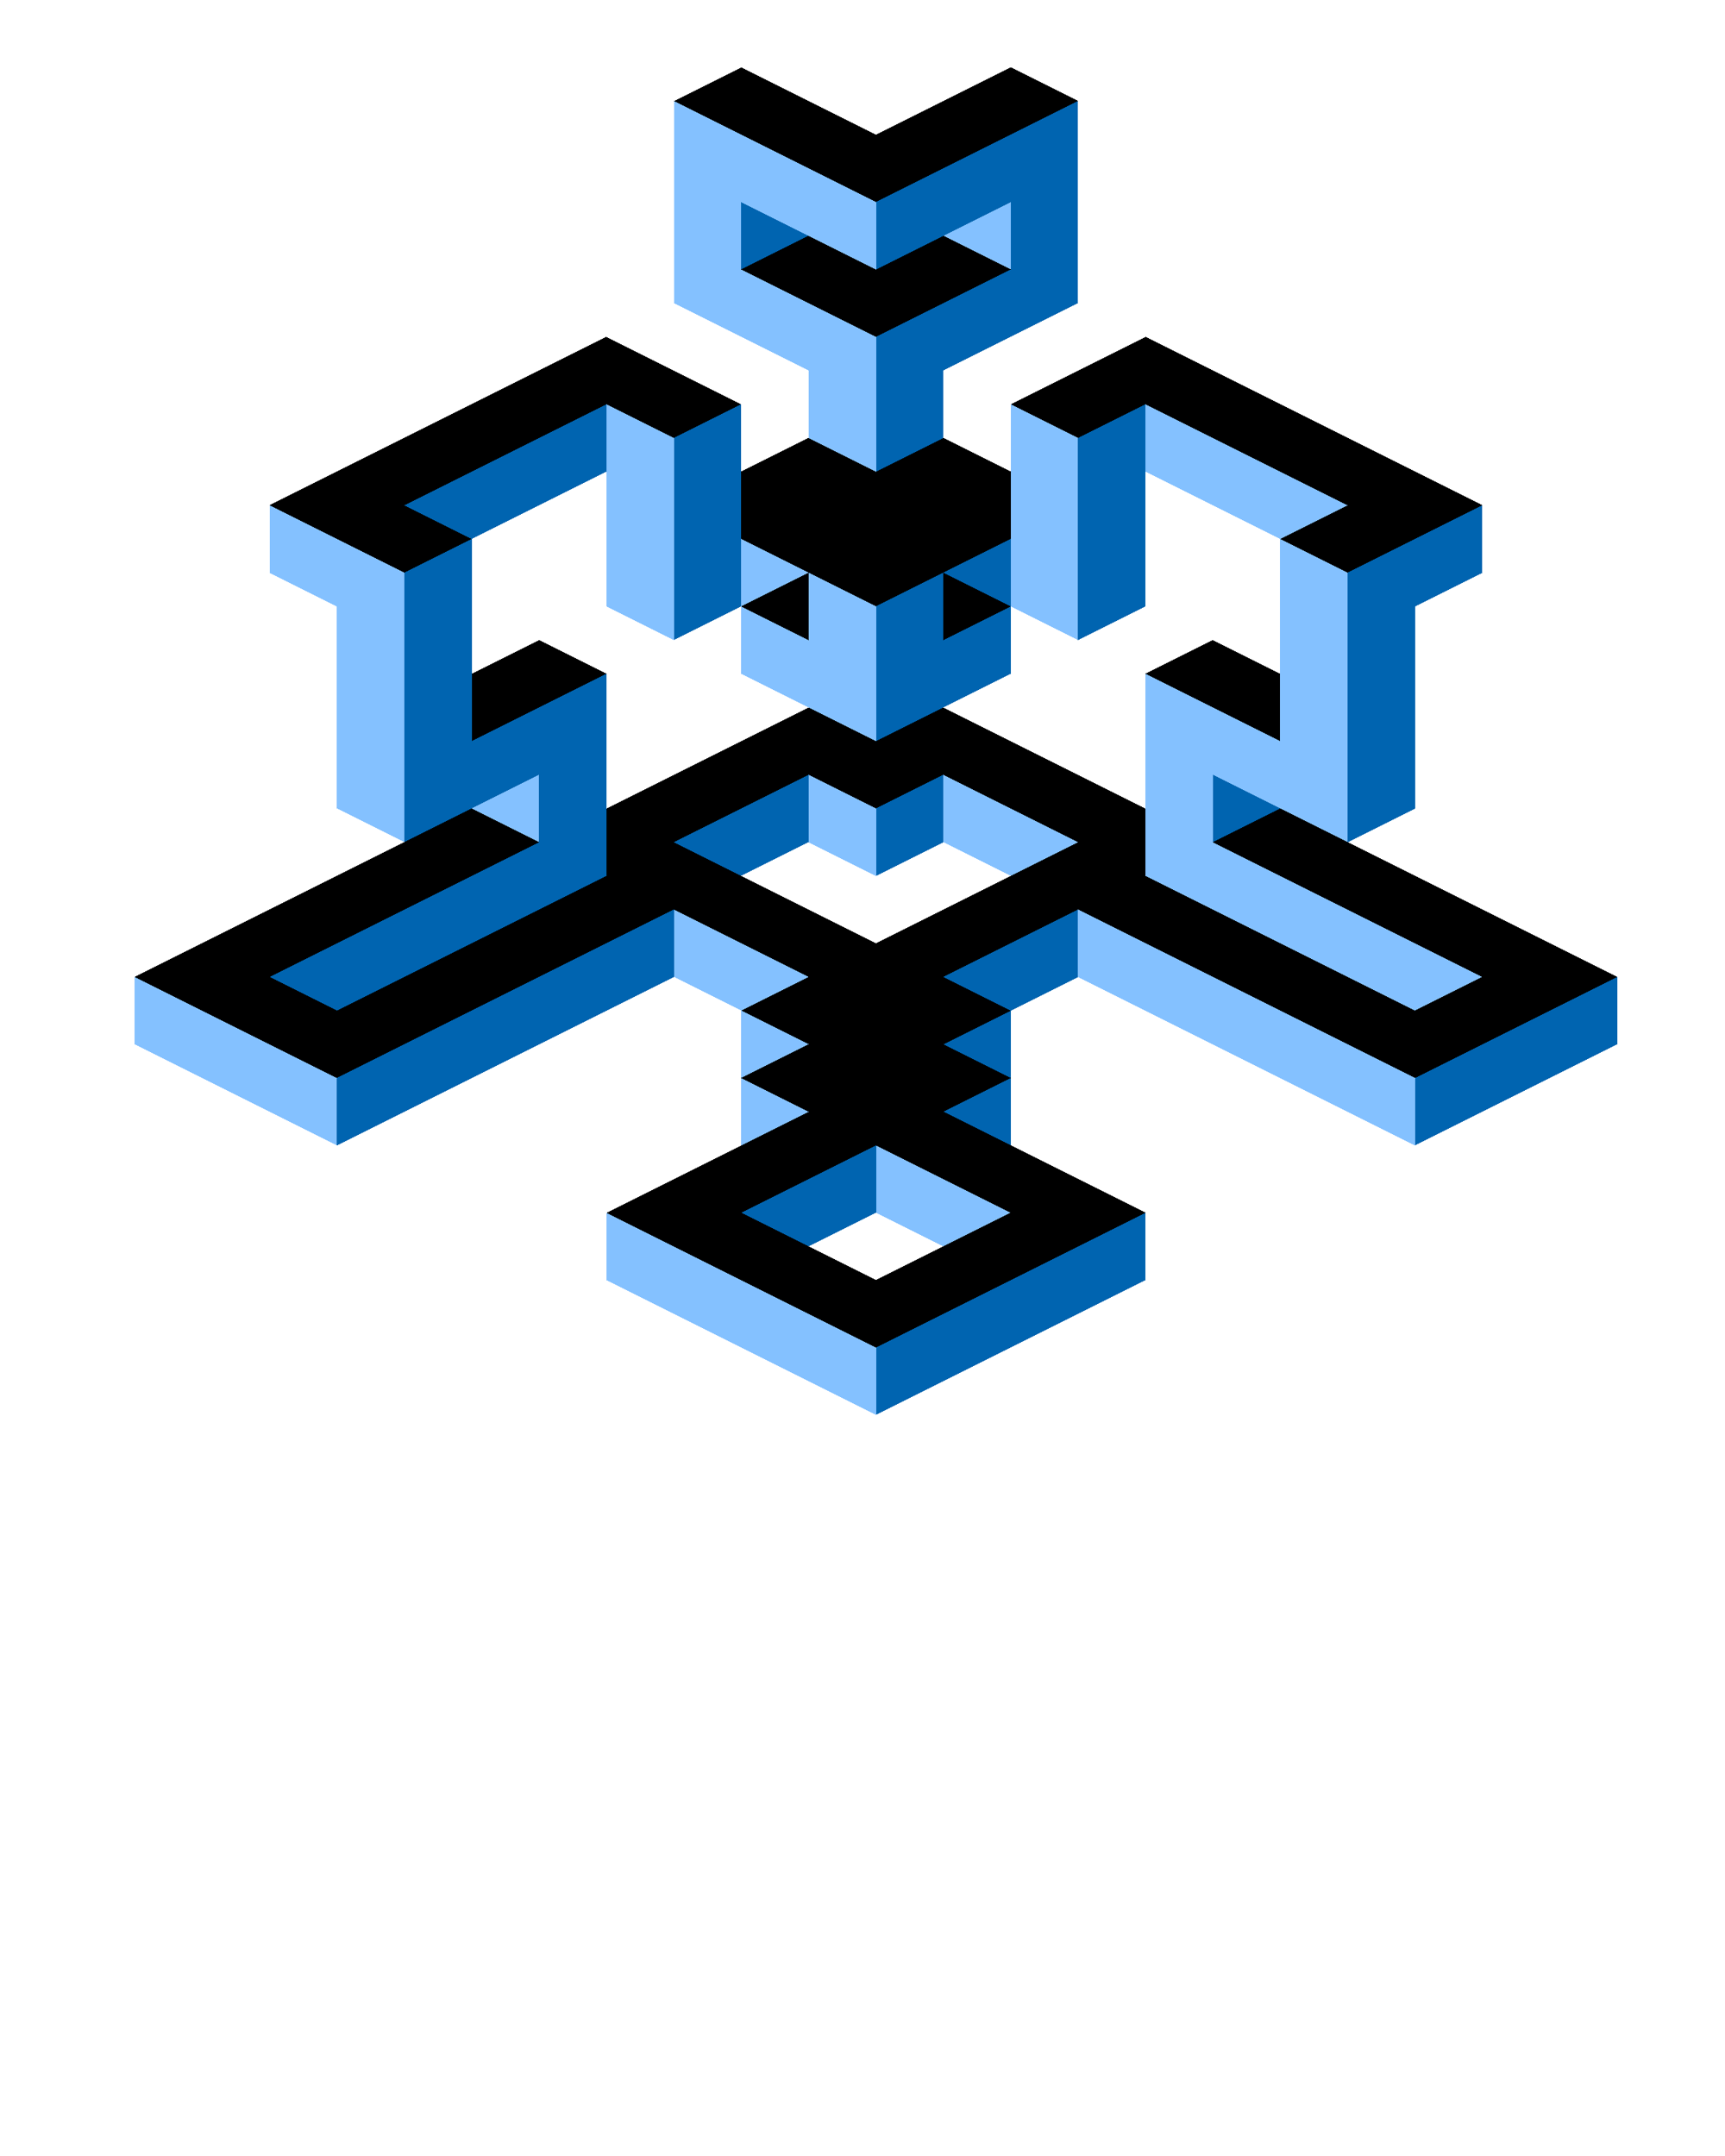 <svg xmlns="http://www.w3.org/2000/svg" version="1.1" xmlns:xlink="http://www.w3.org/1999/xlink" xmlns:svgjs="http://svgjs.dev/svgjs" viewBox="0 0 640 800"><symbol id="SvgjsSymbol1003"><polygon points="0,12.5 25,0 50,12.5 25,25"></polygon></symbol><symbol id="SvgjsSymbol1004"><polygon points="0,12.5 25,25 25,50 0,37.5"></polygon></symbol><symbol id="SvgjsSymbol1005"><polygon points="25,25 50,12.5 50,37.5 25,50"></polygon></symbol><g shape-rendering="crispEdges"><g><use xlink:href="#SvgjsSymbol1003" x="300" y="75" fill="hsl(212, 72%, 59%)"></use><use xlink:href="#SvgjsSymbol1004" x="300" y="75" fill="#84c1ff"></use><use xlink:href="#SvgjsSymbol1005" x="300" y="75" fill="#0064b0"></use></g><g><use xlink:href="#SvgjsSymbol1003" x="300" y="125" fill="hsl(212, 72%, 59%)"></use><use xlink:href="#SvgjsSymbol1004" x="300" y="125" fill="#84c1ff"></use><use xlink:href="#SvgjsSymbol1005" x="300" y="125" fill="#0064b0"></use></g><g><use xlink:href="#SvgjsSymbol1003" x="250" y="75" fill="hsl(212, 72%, 59%)"></use><use xlink:href="#SvgjsSymbol1004" x="250" y="75" fill="#84c1ff"></use><use xlink:href="#SvgjsSymbol1005" x="250" y="75" fill="#0064b0"></use></g><g><use xlink:href="#SvgjsSymbol1003" x="350" y="75" fill="hsl(212, 72%, 59%)"></use><use xlink:href="#SvgjsSymbol1004" x="350" y="75" fill="#84c1ff"></use><use xlink:href="#SvgjsSymbol1005" x="350" y="75" fill="#0064b0"></use></g><g><use xlink:href="#SvgjsSymbol1003" x="275" y="87.5" fill="hsl(212, 72%, 59%)"></use><use xlink:href="#SvgjsSymbol1004" x="275" y="87.5" fill="#84c1ff"></use><use xlink:href="#SvgjsSymbol1005" x="275" y="87.5" fill="#0064b0"></use></g><g><use xlink:href="#SvgjsSymbol1003" x="325" y="87.5" fill="hsl(212, 72%, 59%)"></use><use xlink:href="#SvgjsSymbol1004" x="325" y="87.5" fill="#84c1ff"></use><use xlink:href="#SvgjsSymbol1005" x="325" y="87.5" fill="#0064b0"></use></g><g><use xlink:href="#SvgjsSymbol1003" x="300" y="100" fill="hsl(212, 72%, 59%)"></use><use xlink:href="#SvgjsSymbol1004" x="300" y="100" fill="#84c1ff"></use><use xlink:href="#SvgjsSymbol1005" x="300" y="100" fill="#0064b0"></use></g><g><use xlink:href="#SvgjsSymbol1003" x="275" y="162.5" fill="hsl(212, 72%, 59%)"></use><use xlink:href="#SvgjsSymbol1004" x="275" y="162.5" fill="#84c1ff"></use><use xlink:href="#SvgjsSymbol1005" x="275" y="162.5" fill="#0064b0"></use></g><g><use xlink:href="#SvgjsSymbol1003" x="325" y="162.5" fill="hsl(212, 72%, 59%)"></use><use xlink:href="#SvgjsSymbol1004" x="325" y="162.5" fill="#84c1ff"></use><use xlink:href="#SvgjsSymbol1005" x="325" y="162.5" fill="#0064b0"></use></g><g><use xlink:href="#SvgjsSymbol1003" x="300" y="175" fill="hsl(212, 72%, 59%)"></use><use xlink:href="#SvgjsSymbol1004" x="300" y="175" fill="#84c1ff"></use><use xlink:href="#SvgjsSymbol1005" x="300" y="175" fill="#0064b0"></use></g><g><use xlink:href="#SvgjsSymbol1003" x="250" y="175" fill="hsl(212, 72%, 59%)"></use><use xlink:href="#SvgjsSymbol1004" x="250" y="175" fill="#84c1ff"></use><use xlink:href="#SvgjsSymbol1005" x="250" y="175" fill="#0064b0"></use></g><g><use xlink:href="#SvgjsSymbol1003" x="350" y="175" fill="hsl(212, 72%, 59%)"></use><use xlink:href="#SvgjsSymbol1004" x="350" y="175" fill="#84c1ff"></use><use xlink:href="#SvgjsSymbol1005" x="350" y="175" fill="#0064b0"></use></g><g><use xlink:href="#SvgjsSymbol1003" x="250" y="50" fill="hsl(212, 72%, 59%)"></use><use xlink:href="#SvgjsSymbol1004" x="250" y="50" fill="#84c1ff"></use><use xlink:href="#SvgjsSymbol1005" x="250" y="50" fill="#0064b0"></use></g><g><use xlink:href="#SvgjsSymbol1003" x="350" y="50" fill="hsl(212, 72%, 59%)"></use><use xlink:href="#SvgjsSymbol1004" x="350" y="50" fill="#84c1ff"></use><use xlink:href="#SvgjsSymbol1005" x="350" y="50" fill="#0064b0"></use></g><g><use xlink:href="#SvgjsSymbol1003" x="225" y="187.5" fill="hsl(212, 72%, 59%)"></use><use xlink:href="#SvgjsSymbol1004" x="225" y="187.5" fill="#84c1ff"></use><use xlink:href="#SvgjsSymbol1005" x="225" y="187.5" fill="#0064b0"></use></g><g><use xlink:href="#SvgjsSymbol1003" x="375" y="187.5" fill="hsl(212, 72%, 59%)"></use><use xlink:href="#SvgjsSymbol1004" x="375" y="187.5" fill="#84c1ff"></use><use xlink:href="#SvgjsSymbol1005" x="375" y="187.5" fill="#0064b0"></use></g><g><use xlink:href="#SvgjsSymbol1003" x="225" y="162.5" fill="hsl(212, 72%, 59%)"></use><use xlink:href="#SvgjsSymbol1004" x="225" y="162.5" fill="#84c1ff"></use><use xlink:href="#SvgjsSymbol1005" x="225" y="162.5" fill="#0064b0"></use></g><g><use xlink:href="#SvgjsSymbol1003" x="375" y="162.5" fill="hsl(212, 72%, 59%)"></use><use xlink:href="#SvgjsSymbol1004" x="375" y="162.5" fill="#84c1ff"></use><use xlink:href="#SvgjsSymbol1005" x="375" y="162.5" fill="#0064b0"></use></g><g><use xlink:href="#SvgjsSymbol1003" x="275" y="187.5" fill="hsl(212, 72%, 59%)"></use><use xlink:href="#SvgjsSymbol1004" x="275" y="187.5" fill="#84c1ff"></use><use xlink:href="#SvgjsSymbol1005" x="275" y="187.5" fill="#0064b0"></use></g><g><use xlink:href="#SvgjsSymbol1003" x="325" y="187.5" fill="hsl(212, 72%, 59%)"></use><use xlink:href="#SvgjsSymbol1004" x="325" y="187.5" fill="#84c1ff"></use><use xlink:href="#SvgjsSymbol1005" x="325" y="187.5" fill="#0064b0"></use></g><g><use xlink:href="#SvgjsSymbol1003" x="300" y="200" fill="hsl(212, 72%, 59%)"></use><use xlink:href="#SvgjsSymbol1004" x="300" y="200" fill="#84c1ff"></use><use xlink:href="#SvgjsSymbol1005" x="300" y="200" fill="#0064b0"></use></g><g><use xlink:href="#SvgjsSymbol1003" x="275" y="212.5" fill="hsl(212, 72%, 59%)"></use><use xlink:href="#SvgjsSymbol1004" x="275" y="212.5" fill="#84c1ff"></use><use xlink:href="#SvgjsSymbol1005" x="275" y="212.5" fill="#0064b0"></use></g><g><use xlink:href="#SvgjsSymbol1003" x="325" y="212.5" fill="hsl(212, 72%, 59%)"></use><use xlink:href="#SvgjsSymbol1004" x="325" y="212.5" fill="#84c1ff"></use><use xlink:href="#SvgjsSymbol1005" x="325" y="212.5" fill="#0064b0"></use></g><g><use xlink:href="#SvgjsSymbol1003" x="300" y="225" fill="hsl(212, 72%, 59%)"></use><use xlink:href="#SvgjsSymbol1004" x="300" y="225" fill="#84c1ff"></use><use xlink:href="#SvgjsSymbol1005" x="300" y="225" fill="#0064b0"></use></g><g><use xlink:href="#SvgjsSymbol1003" x="300" y="200" fill="hsl(212, 72%, 59%)"></use><use xlink:href="#SvgjsSymbol1004" x="300" y="200" fill="#84c1ff"></use><use xlink:href="#SvgjsSymbol1005" x="300" y="200" fill="#0064b0"></use></g><g><use xlink:href="#SvgjsSymbol1003" x="275" y="262.5" fill="hsl(212, 72%, 59%)"></use><use xlink:href="#SvgjsSymbol1004" x="275" y="262.5" fill="#84c1ff"></use><use xlink:href="#SvgjsSymbol1005" x="275" y="262.5" fill="#0064b0"></use></g><g><use xlink:href="#SvgjsSymbol1003" x="325" y="262.5" fill="hsl(212, 72%, 59%)"></use><use xlink:href="#SvgjsSymbol1004" x="325" y="262.5" fill="#84c1ff"></use><use xlink:href="#SvgjsSymbol1005" x="325" y="262.5" fill="#0064b0"></use></g><g><use xlink:href="#SvgjsSymbol1003" x="300" y="275" fill="hsl(212, 72%, 59%)"></use><use xlink:href="#SvgjsSymbol1004" x="300" y="275" fill="#84c1ff"></use><use xlink:href="#SvgjsSymbol1005" x="300" y="275" fill="#0064b0"></use></g><g><use xlink:href="#SvgjsSymbol1003" x="250" y="275" fill="hsl(212, 72%, 59%)"></use><use xlink:href="#SvgjsSymbol1004" x="250" y="275" fill="#84c1ff"></use><use xlink:href="#SvgjsSymbol1005" x="250" y="275" fill="#0064b0"></use></g><g><use xlink:href="#SvgjsSymbol1003" x="350" y="275" fill="hsl(212, 72%, 59%)"></use><use xlink:href="#SvgjsSymbol1004" x="350" y="275" fill="#84c1ff"></use><use xlink:href="#SvgjsSymbol1005" x="350" y="275" fill="#0064b0"></use></g><g><use xlink:href="#SvgjsSymbol1003" x="375" y="287.5" fill="hsl(212, 72%, 59%)"></use><use xlink:href="#SvgjsSymbol1004" x="375" y="287.5" fill="#84c1ff"></use><use xlink:href="#SvgjsSymbol1005" x="375" y="287.5" fill="#0064b0"></use></g><g><use xlink:href="#SvgjsSymbol1003" x="225" y="287.5" fill="hsl(212, 72%, 59%)"></use><use xlink:href="#SvgjsSymbol1004" x="225" y="287.5" fill="#84c1ff"></use><use xlink:href="#SvgjsSymbol1005" x="225" y="287.5" fill="#0064b0"></use></g><g><use xlink:href="#SvgjsSymbol1003" x="200" y="300" fill="hsl(212, 72%, 59%)"></use><use xlink:href="#SvgjsSymbol1004" x="200" y="300" fill="#84c1ff"></use><use xlink:href="#SvgjsSymbol1005" x="200" y="300" fill="#0064b0"></use></g><g><use xlink:href="#SvgjsSymbol1003" x="225" y="312.5" fill="hsl(212, 72%, 59%)"></use><use xlink:href="#SvgjsSymbol1004" x="225" y="312.5" fill="#84c1ff"></use><use xlink:href="#SvgjsSymbol1005" x="225" y="312.5" fill="#0064b0"></use></g><g><use xlink:href="#SvgjsSymbol1003" x="400" y="300" fill="hsl(212, 72%, 59%)"></use><use xlink:href="#SvgjsSymbol1004" x="400" y="300" fill="#84c1ff"></use><use xlink:href="#SvgjsSymbol1005" x="400" y="300" fill="#0064b0"></use></g><g><use xlink:href="#SvgjsSymbol1003" x="375" y="312.5" fill="hsl(212, 72%, 59%)"></use><use xlink:href="#SvgjsSymbol1004" x="375" y="312.5" fill="#84c1ff"></use><use xlink:href="#SvgjsSymbol1005" x="375" y="312.5" fill="#0064b0"></use></g><g><use xlink:href="#SvgjsSymbol1003" x="200" y="125" fill="hsl(212, 72%, 59%)"></use><use xlink:href="#SvgjsSymbol1004" x="200" y="125" fill="#84c1ff"></use><use xlink:href="#SvgjsSymbol1005" x="200" y="125" fill="#0064b0"></use></g><g><use xlink:href="#SvgjsSymbol1003" x="400" y="125" fill="hsl(212, 72%, 59%)"></use><use xlink:href="#SvgjsSymbol1004" x="400" y="125" fill="#84c1ff"></use><use xlink:href="#SvgjsSymbol1005" x="400" y="125" fill="#0064b0"></use></g><g><use xlink:href="#SvgjsSymbol1003" x="175" y="287.5" fill="hsl(212, 72%, 59%)"></use><use xlink:href="#SvgjsSymbol1004" x="175" y="287.5" fill="#84c1ff"></use><use xlink:href="#SvgjsSymbol1005" x="175" y="287.5" fill="#0064b0"></use></g><g><use xlink:href="#SvgjsSymbol1003" x="425" y="287.5" fill="hsl(212, 72%, 59%)"></use><use xlink:href="#SvgjsSymbol1004" x="425" y="287.5" fill="#84c1ff"></use><use xlink:href="#SvgjsSymbol1005" x="425" y="287.5" fill="#0064b0"></use></g><g><use xlink:href="#SvgjsSymbol1003" x="150" y="300" fill="hsl(212, 72%, 59%)"></use><use xlink:href="#SvgjsSymbol1004" x="150" y="300" fill="#84c1ff"></use><use xlink:href="#SvgjsSymbol1005" x="150" y="300" fill="#0064b0"></use></g><g><use xlink:href="#SvgjsSymbol1003" x="450" y="300" fill="hsl(212, 72%, 59%)"></use><use xlink:href="#SvgjsSymbol1004" x="450" y="300" fill="#84c1ff"></use><use xlink:href="#SvgjsSymbol1005" x="450" y="300" fill="#0064b0"></use></g><g><use xlink:href="#SvgjsSymbol1003" x="400" y="325" fill="hsl(212, 72%, 59%)"></use><use xlink:href="#SvgjsSymbol1004" x="400" y="325" fill="#84c1ff"></use><use xlink:href="#SvgjsSymbol1005" x="400" y="325" fill="#0064b0"></use></g><g><use xlink:href="#SvgjsSymbol1003" x="200" y="325" fill="hsl(212, 72%, 59%)"></use><use xlink:href="#SvgjsSymbol1004" x="200" y="325" fill="#84c1ff"></use><use xlink:href="#SvgjsSymbol1005" x="200" y="325" fill="#0064b0"></use></g><g><use xlink:href="#SvgjsSymbol1003" x="125" y="312.5" fill="hsl(212, 72%, 59%)"></use><use xlink:href="#SvgjsSymbol1004" x="125" y="312.5" fill="#84c1ff"></use><use xlink:href="#SvgjsSymbol1005" x="125" y="312.5" fill="#0064b0"></use></g><g><use xlink:href="#SvgjsSymbol1003" x="175" y="337.5" fill="hsl(212, 72%, 59%)"></use><use xlink:href="#SvgjsSymbol1004" x="175" y="337.5" fill="#84c1ff"></use><use xlink:href="#SvgjsSymbol1005" x="175" y="337.5" fill="#0064b0"></use></g><g><use xlink:href="#SvgjsSymbol1003" x="150" y="350" fill="hsl(212, 72%, 59%)"></use><use xlink:href="#SvgjsSymbol1004" x="150" y="350" fill="#84c1ff"></use><use xlink:href="#SvgjsSymbol1005" x="150" y="350" fill="#0064b0"></use></g><g><use xlink:href="#SvgjsSymbol1003" x="100" y="325" fill="hsl(212, 72%, 59%)"></use><use xlink:href="#SvgjsSymbol1004" x="100" y="325" fill="#84c1ff"></use><use xlink:href="#SvgjsSymbol1005" x="100" y="325" fill="#0064b0"></use></g><g><use xlink:href="#SvgjsSymbol1003" x="425" y="337.5" fill="hsl(212, 72%, 59%)"></use><use xlink:href="#SvgjsSymbol1004" x="425" y="337.5" fill="#84c1ff"></use><use xlink:href="#SvgjsSymbol1005" x="425" y="337.5" fill="#0064b0"></use></g><g><use xlink:href="#SvgjsSymbol1003" x="475" y="312.5" fill="hsl(212, 72%, 59%)"></use><use xlink:href="#SvgjsSymbol1004" x="475" y="312.5" fill="#84c1ff"></use><use xlink:href="#SvgjsSymbol1005" x="475" y="312.5" fill="#0064b0"></use></g><g><use xlink:href="#SvgjsSymbol1003" x="450" y="350" fill="hsl(212, 72%, 59%)"></use><use xlink:href="#SvgjsSymbol1004" x="450" y="350" fill="#84c1ff"></use><use xlink:href="#SvgjsSymbol1005" x="450" y="350" fill="#0064b0"></use></g><g><use xlink:href="#SvgjsSymbol1003" x="500" y="325" fill="hsl(212, 72%, 59%)"></use><use xlink:href="#SvgjsSymbol1004" x="500" y="325" fill="#84c1ff"></use><use xlink:href="#SvgjsSymbol1005" x="500" y="325" fill="#0064b0"></use></g><g><use xlink:href="#SvgjsSymbol1003" x="250" y="325" fill="hsl(212, 72%, 59%)"></use><use xlink:href="#SvgjsSymbol1004" x="250" y="325" fill="#84c1ff"></use><use xlink:href="#SvgjsSymbol1005" x="250" y="325" fill="#0064b0"></use></g><g><use xlink:href="#SvgjsSymbol1003" x="350" y="325" fill="hsl(212, 72%, 59%)"></use><use xlink:href="#SvgjsSymbol1004" x="350" y="325" fill="#84c1ff"></use><use xlink:href="#SvgjsSymbol1005" x="350" y="325" fill="#0064b0"></use></g><g><use xlink:href="#SvgjsSymbol1003" x="325" y="337.5" fill="hsl(212, 72%, 59%)"></use><use xlink:href="#SvgjsSymbol1004" x="325" y="337.5" fill="#84c1ff"></use><use xlink:href="#SvgjsSymbol1005" x="325" y="337.5" fill="#0064b0"></use></g><g><use xlink:href="#SvgjsSymbol1003" x="275" y="337.5" fill="hsl(212, 72%, 59%)"></use><use xlink:href="#SvgjsSymbol1004" x="275" y="337.5" fill="#84c1ff"></use><use xlink:href="#SvgjsSymbol1005" x="275" y="337.5" fill="#0064b0"></use></g><g><use xlink:href="#SvgjsSymbol1003" x="300" y="350" fill="hsl(212, 72%, 59%)"></use><use xlink:href="#SvgjsSymbol1004" x="300" y="350" fill="#84c1ff"></use><use xlink:href="#SvgjsSymbol1005" x="300" y="350" fill="#0064b0"></use></g><g><use xlink:href="#SvgjsSymbol1003" x="175" y="262.5" fill="hsl(212, 72%, 59%)"></use><use xlink:href="#SvgjsSymbol1004" x="175" y="262.5" fill="#84c1ff"></use><use xlink:href="#SvgjsSymbol1005" x="175" y="262.5" fill="#0064b0"></use></g><g><use xlink:href="#SvgjsSymbol1003" x="425" y="262.5" fill="hsl(212, 72%, 59%)"></use><use xlink:href="#SvgjsSymbol1004" x="425" y="262.5" fill="#84c1ff"></use><use xlink:href="#SvgjsSymbol1005" x="425" y="262.5" fill="#0064b0"></use></g><g><use xlink:href="#SvgjsSymbol1003" x="175" y="237.5" fill="hsl(212, 72%, 59%)"></use><use xlink:href="#SvgjsSymbol1004" x="175" y="237.5" fill="#84c1ff"></use><use xlink:href="#SvgjsSymbol1005" x="175" y="237.5" fill="#0064b0"></use></g><g><use xlink:href="#SvgjsSymbol1003" x="425" y="237.5" fill="hsl(212, 72%, 59%)"></use><use xlink:href="#SvgjsSymbol1004" x="425" y="237.5" fill="#84c1ff"></use><use xlink:href="#SvgjsSymbol1005" x="425" y="237.5" fill="#0064b0"></use></g><g><use xlink:href="#SvgjsSymbol1003" x="150" y="250" fill="hsl(212, 72%, 59%)"></use><use xlink:href="#SvgjsSymbol1004" x="150" y="250" fill="#84c1ff"></use><use xlink:href="#SvgjsSymbol1005" x="150" y="250" fill="#0064b0"></use></g><g><use xlink:href="#SvgjsSymbol1003" x="450" y="250" fill="hsl(212, 72%, 59%)"></use><use xlink:href="#SvgjsSymbol1004" x="450" y="250" fill="#84c1ff"></use><use xlink:href="#SvgjsSymbol1005" x="450" y="250" fill="#0064b0"></use></g><g><use xlink:href="#SvgjsSymbol1003" x="125" y="262.5" fill="hsl(212, 72%, 59%)"></use><use xlink:href="#SvgjsSymbol1004" x="125" y="262.5" fill="#84c1ff"></use><use xlink:href="#SvgjsSymbol1005" x="125" y="262.5" fill="#0064b0"></use></g><g><use xlink:href="#SvgjsSymbol1003" x="475" y="262.5" fill="hsl(212, 72%, 59%)"></use><use xlink:href="#SvgjsSymbol1004" x="475" y="262.5" fill="#84c1ff"></use><use xlink:href="#SvgjsSymbol1005" x="475" y="262.5" fill="#0064b0"></use></g><g><use xlink:href="#SvgjsSymbol1003" x="275" y="362.5" fill="hsl(212, 72%, 59%)"></use><use xlink:href="#SvgjsSymbol1004" x="275" y="362.5" fill="#84c1ff"></use><use xlink:href="#SvgjsSymbol1005" x="275" y="362.5" fill="#0064b0"></use></g><g><use xlink:href="#SvgjsSymbol1003" x="325" y="362.5" fill="hsl(212, 72%, 59%)"></use><use xlink:href="#SvgjsSymbol1004" x="325" y="362.5" fill="#84c1ff"></use><use xlink:href="#SvgjsSymbol1005" x="325" y="362.5" fill="#0064b0"></use></g><g><use xlink:href="#SvgjsSymbol1003" x="300" y="375" fill="hsl(212, 72%, 59%)"></use><use xlink:href="#SvgjsSymbol1004" x="300" y="375" fill="#84c1ff"></use><use xlink:href="#SvgjsSymbol1005" x="300" y="375" fill="#0064b0"></use></g><g><use xlink:href="#SvgjsSymbol1003" x="275" y="387.5" fill="hsl(212, 72%, 59%)"></use><use xlink:href="#SvgjsSymbol1004" x="275" y="387.5" fill="#84c1ff"></use><use xlink:href="#SvgjsSymbol1005" x="275" y="387.5" fill="#0064b0"></use></g><g><use xlink:href="#SvgjsSymbol1003" x="325" y="387.5" fill="hsl(212, 72%, 59%)"></use><use xlink:href="#SvgjsSymbol1004" x="325" y="387.5" fill="#84c1ff"></use><use xlink:href="#SvgjsSymbol1005" x="325" y="387.5" fill="#0064b0"></use></g><g><use xlink:href="#SvgjsSymbol1003" x="300" y="400" fill="hsl(212, 72%, 59%)"></use><use xlink:href="#SvgjsSymbol1004" x="300" y="400" fill="#84c1ff"></use><use xlink:href="#SvgjsSymbol1005" x="300" y="400" fill="#0064b0"></use></g><g><use xlink:href="#SvgjsSymbol1003" x="275" y="412.5" fill="hsl(212, 72%, 59%)"></use><use xlink:href="#SvgjsSymbol1004" x="275" y="412.5" fill="#84c1ff"></use><use xlink:href="#SvgjsSymbol1005" x="275" y="412.5" fill="#0064b0"></use></g><g><use xlink:href="#SvgjsSymbol1003" x="325" y="412.5" fill="hsl(212, 72%, 59%)"></use><use xlink:href="#SvgjsSymbol1004" x="325" y="412.5" fill="#84c1ff"></use><use xlink:href="#SvgjsSymbol1005" x="325" y="412.5" fill="#0064b0"></use></g><g><use xlink:href="#SvgjsSymbol1003" x="250" y="425" fill="hsl(212, 72%, 59%)"></use><use xlink:href="#SvgjsSymbol1004" x="250" y="425" fill="#84c1ff"></use><use xlink:href="#SvgjsSymbol1005" x="250" y="425" fill="#0064b0"></use></g><g><use xlink:href="#SvgjsSymbol1003" x="350" y="425" fill="hsl(212, 72%, 59%)"></use><use xlink:href="#SvgjsSymbol1004" x="350" y="425" fill="#84c1ff"></use><use xlink:href="#SvgjsSymbol1005" x="350" y="425" fill="#0064b0"></use></g><g><use xlink:href="#SvgjsSymbol1003" x="250" y="25" fill="hsl(212, 72%, 59%)"></use><use xlink:href="#SvgjsSymbol1004" x="250" y="25" fill="#84c1ff"></use><use xlink:href="#SvgjsSymbol1005" x="250" y="25" fill="#0064b0"></use></g><g><use xlink:href="#SvgjsSymbol1003" x="350" y="25" fill="hsl(212, 72%, 59%)"></use><use xlink:href="#SvgjsSymbol1004" x="350" y="25" fill="#84c1ff"></use><use xlink:href="#SvgjsSymbol1005" x="350" y="25" fill="#0064b0"></use></g><g><use xlink:href="#SvgjsSymbol1003" x="425" y="137.5" fill="hsl(212, 72%, 59%)"></use><use xlink:href="#SvgjsSymbol1004" x="425" y="137.5" fill="#84c1ff"></use><use xlink:href="#SvgjsSymbol1005" x="425" y="137.5" fill="#0064b0"></use></g><g><use xlink:href="#SvgjsSymbol1003" x="175" y="137.5" fill="hsl(212, 72%, 59%)"></use><use xlink:href="#SvgjsSymbol1004" x="175" y="137.5" fill="#84c1ff"></use><use xlink:href="#SvgjsSymbol1005" x="175" y="137.5" fill="#0064b0"></use></g><g><use xlink:href="#SvgjsSymbol1003" x="450" y="150" fill="hsl(212, 72%, 59%)"></use><use xlink:href="#SvgjsSymbol1004" x="450" y="150" fill="#84c1ff"></use><use xlink:href="#SvgjsSymbol1005" x="450" y="150" fill="#0064b0"></use></g><g><use xlink:href="#SvgjsSymbol1003" x="150" y="150" fill="hsl(212, 72%, 59%)"></use><use xlink:href="#SvgjsSymbol1004" x="150" y="150" fill="#84c1ff"></use><use xlink:href="#SvgjsSymbol1005" x="150" y="150" fill="#0064b0"></use></g><g><use xlink:href="#SvgjsSymbol1003" x="125" y="162.5" fill="hsl(212, 72%, 59%)"></use><use xlink:href="#SvgjsSymbol1004" x="125" y="162.5" fill="#84c1ff"></use><use xlink:href="#SvgjsSymbol1005" x="125" y="162.5" fill="#0064b0"></use></g><g><use xlink:href="#SvgjsSymbol1003" x="100" y="175" fill="hsl(212, 72%, 59%)"></use><use xlink:href="#SvgjsSymbol1004" x="100" y="175" fill="#84c1ff"></use><use xlink:href="#SvgjsSymbol1005" x="100" y="175" fill="#0064b0"></use></g><g><use xlink:href="#SvgjsSymbol1003" x="475" y="162.5" fill="hsl(212, 72%, 59%)"></use><use xlink:href="#SvgjsSymbol1004" x="475" y="162.5" fill="#84c1ff"></use><use xlink:href="#SvgjsSymbol1005" x="475" y="162.5" fill="#0064b0"></use></g><g><use xlink:href="#SvgjsSymbol1003" x="500" y="175" fill="hsl(212, 72%, 59%)"></use><use xlink:href="#SvgjsSymbol1004" x="500" y="175" fill="#84c1ff"></use><use xlink:href="#SvgjsSymbol1005" x="500" y="175" fill="#0064b0"></use></g><g><use xlink:href="#SvgjsSymbol1003" x="225" y="137.5" fill="hsl(212, 72%, 59%)"></use><use xlink:href="#SvgjsSymbol1004" x="225" y="137.5" fill="#84c1ff"></use><use xlink:href="#SvgjsSymbol1005" x="225" y="137.5" fill="#0064b0"></use></g><g><use xlink:href="#SvgjsSymbol1003" x="375" y="137.5" fill="hsl(212, 72%, 59%)"></use><use xlink:href="#SvgjsSymbol1004" x="375" y="137.5" fill="#84c1ff"></use><use xlink:href="#SvgjsSymbol1005" x="375" y="137.5" fill="#0064b0"></use></g><g><use xlink:href="#SvgjsSymbol1003" x="125" y="237.5" fill="hsl(212, 72%, 59%)"></use><use xlink:href="#SvgjsSymbol1004" x="125" y="237.5" fill="#84c1ff"></use><use xlink:href="#SvgjsSymbol1005" x="125" y="237.5" fill="#0064b0"></use></g><g><use xlink:href="#SvgjsSymbol1003" x="125" y="212.5" fill="hsl(212, 72%, 59%)"></use><use xlink:href="#SvgjsSymbol1004" x="125" y="212.5" fill="#84c1ff"></use><use xlink:href="#SvgjsSymbol1005" x="125" y="212.5" fill="#0064b0"></use></g><g><use xlink:href="#SvgjsSymbol1003" x="475" y="237.5" fill="hsl(212, 72%, 59%)"></use><use xlink:href="#SvgjsSymbol1004" x="475" y="237.5" fill="#84c1ff"></use><use xlink:href="#SvgjsSymbol1005" x="475" y="237.5" fill="#0064b0"></use></g><g><use xlink:href="#SvgjsSymbol1003" x="475" y="212.5" fill="hsl(212, 72%, 59%)"></use><use xlink:href="#SvgjsSymbol1004" x="475" y="212.5" fill="#84c1ff"></use><use xlink:href="#SvgjsSymbol1005" x="475" y="212.5" fill="#0064b0"></use></g><g><use xlink:href="#SvgjsSymbol1003" x="475" y="187.5" fill="hsl(212, 72%, 59%)"></use><use xlink:href="#SvgjsSymbol1004" x="475" y="187.5" fill="#84c1ff"></use><use xlink:href="#SvgjsSymbol1005" x="475" y="187.5" fill="#0064b0"></use></g><g><use xlink:href="#SvgjsSymbol1003" x="125" y="187.5" fill="hsl(212, 72%, 59%)"></use><use xlink:href="#SvgjsSymbol1004" x="125" y="187.5" fill="#84c1ff"></use><use xlink:href="#SvgjsSymbol1005" x="125" y="187.5" fill="#0064b0"></use></g><g><use xlink:href="#SvgjsSymbol1003" x="75" y="337.5" fill="hsl(212, 72%, 59%)"></use><use xlink:href="#SvgjsSymbol1004" x="75" y="337.5" fill="#84c1ff"></use><use xlink:href="#SvgjsSymbol1005" x="75" y="337.5" fill="#0064b0"></use></g><g><use xlink:href="#SvgjsSymbol1003" x="125" y="362.5" fill="hsl(212, 72%, 59%)"></use><use xlink:href="#SvgjsSymbol1004" x="125" y="362.5" fill="#84c1ff"></use><use xlink:href="#SvgjsSymbol1005" x="125" y="362.5" fill="#0064b0"></use></g><g><use xlink:href="#SvgjsSymbol1003" x="50" y="350" fill="hsl(212, 72%, 59%)"></use><use xlink:href="#SvgjsSymbol1004" x="50" y="350" fill="#84c1ff"></use><use xlink:href="#SvgjsSymbol1005" x="50" y="350" fill="#0064b0"></use></g><g><use xlink:href="#SvgjsSymbol1003" x="75" y="362.5" fill="hsl(212, 72%, 59%)"></use><use xlink:href="#SvgjsSymbol1004" x="75" y="362.5" fill="#84c1ff"></use><use xlink:href="#SvgjsSymbol1005" x="75" y="362.5" fill="#0064b0"></use></g><g><use xlink:href="#SvgjsSymbol1003" x="100" y="375" fill="hsl(212, 72%, 59%)"></use><use xlink:href="#SvgjsSymbol1004" x="100" y="375" fill="#84c1ff"></use><use xlink:href="#SvgjsSymbol1005" x="100" y="375" fill="#0064b0"></use></g><g><use xlink:href="#SvgjsSymbol1003" x="525" y="337.5" fill="hsl(212, 72%, 59%)"></use><use xlink:href="#SvgjsSymbol1004" x="525" y="337.5" fill="#84c1ff"></use><use xlink:href="#SvgjsSymbol1005" x="525" y="337.5" fill="#0064b0"></use></g><g><use xlink:href="#SvgjsSymbol1003" x="475" y="362.5" fill="hsl(212, 72%, 59%)"></use><use xlink:href="#SvgjsSymbol1004" x="475" y="362.5" fill="#84c1ff"></use><use xlink:href="#SvgjsSymbol1005" x="475" y="362.5" fill="#0064b0"></use></g><g><use xlink:href="#SvgjsSymbol1003" x="550" y="350" fill="hsl(212, 72%, 59%)"></use><use xlink:href="#SvgjsSymbol1004" x="550" y="350" fill="#84c1ff"></use><use xlink:href="#SvgjsSymbol1005" x="550" y="350" fill="#0064b0"></use></g><g><use xlink:href="#SvgjsSymbol1003" x="525" y="362.5" fill="hsl(212, 72%, 59%)"></use><use xlink:href="#SvgjsSymbol1004" x="525" y="362.5" fill="#84c1ff"></use><use xlink:href="#SvgjsSymbol1005" x="525" y="362.5" fill="#0064b0"></use></g><g><use xlink:href="#SvgjsSymbol1003" x="500" y="375" fill="hsl(212, 72%, 59%)"></use><use xlink:href="#SvgjsSymbol1004" x="500" y="375" fill="#84c1ff"></use><use xlink:href="#SvgjsSymbol1005" x="500" y="375" fill="#0064b0"></use></g><g><use xlink:href="#SvgjsSymbol1003" x="275" y="37.5" fill="hsl(212, 72%, 59%)"></use><use xlink:href="#SvgjsSymbol1004" x="275" y="37.5" fill="#84c1ff"></use><use xlink:href="#SvgjsSymbol1005" x="275" y="37.5" fill="#0064b0"></use></g><g><use xlink:href="#SvgjsSymbol1003" x="325" y="37.5" fill="hsl(212, 72%, 59%)"></use><use xlink:href="#SvgjsSymbol1004" x="325" y="37.5" fill="#84c1ff"></use><use xlink:href="#SvgjsSymbol1005" x="325" y="37.5" fill="#0064b0"></use></g><g><use xlink:href="#SvgjsSymbol1003" x="300" y="50" fill="hsl(212, 72%, 59%)"></use><use xlink:href="#SvgjsSymbol1004" x="300" y="50" fill="#84c1ff"></use><use xlink:href="#SvgjsSymbol1005" x="300" y="50" fill="#0064b0"></use></g><g><use xlink:href="#SvgjsSymbol1003" x="225" y="437.5" fill="hsl(212, 72%, 59%)"></use><use xlink:href="#SvgjsSymbol1004" x="225" y="437.5" fill="#84c1ff"></use><use xlink:href="#SvgjsSymbol1005" x="225" y="437.5" fill="#0064b0"></use></g><g><use xlink:href="#SvgjsSymbol1003" x="375" y="437.5" fill="hsl(212, 72%, 59%)"></use><use xlink:href="#SvgjsSymbol1004" x="375" y="437.5" fill="#84c1ff"></use><use xlink:href="#SvgjsSymbol1005" x="375" y="437.5" fill="#0064b0"></use></g><g><use xlink:href="#SvgjsSymbol1003" x="250" y="450" fill="hsl(212, 72%, 59%)"></use><use xlink:href="#SvgjsSymbol1004" x="250" y="450" fill="#84c1ff"></use><use xlink:href="#SvgjsSymbol1005" x="250" y="450" fill="#0064b0"></use></g><g><use xlink:href="#SvgjsSymbol1003" x="350" y="450" fill="hsl(212, 72%, 59%)"></use><use xlink:href="#SvgjsSymbol1004" x="350" y="450" fill="#84c1ff"></use><use xlink:href="#SvgjsSymbol1005" x="350" y="450" fill="#0064b0"></use></g><g><use xlink:href="#SvgjsSymbol1003" x="325" y="462.5" fill="hsl(212, 72%, 59%)"></use><use xlink:href="#SvgjsSymbol1004" x="325" y="462.5" fill="#84c1ff"></use><use xlink:href="#SvgjsSymbol1005" x="325" y="462.5" fill="#0064b0"></use></g><g><use xlink:href="#SvgjsSymbol1003" x="275" y="462.5" fill="hsl(212, 72%, 59%)"></use><use xlink:href="#SvgjsSymbol1004" x="275" y="462.5" fill="#84c1ff"></use><use xlink:href="#SvgjsSymbol1005" x="275" y="462.5" fill="#0064b0"></use></g><g><use xlink:href="#SvgjsSymbol1003" x="300" y="475" fill="hsl(212, 72%, 59%)"></use><use xlink:href="#SvgjsSymbol1004" x="300" y="475" fill="#84c1ff"></use><use xlink:href="#SvgjsSymbol1005" x="300" y="475" fill="#0064b0"></use></g></g><g></g></svg>